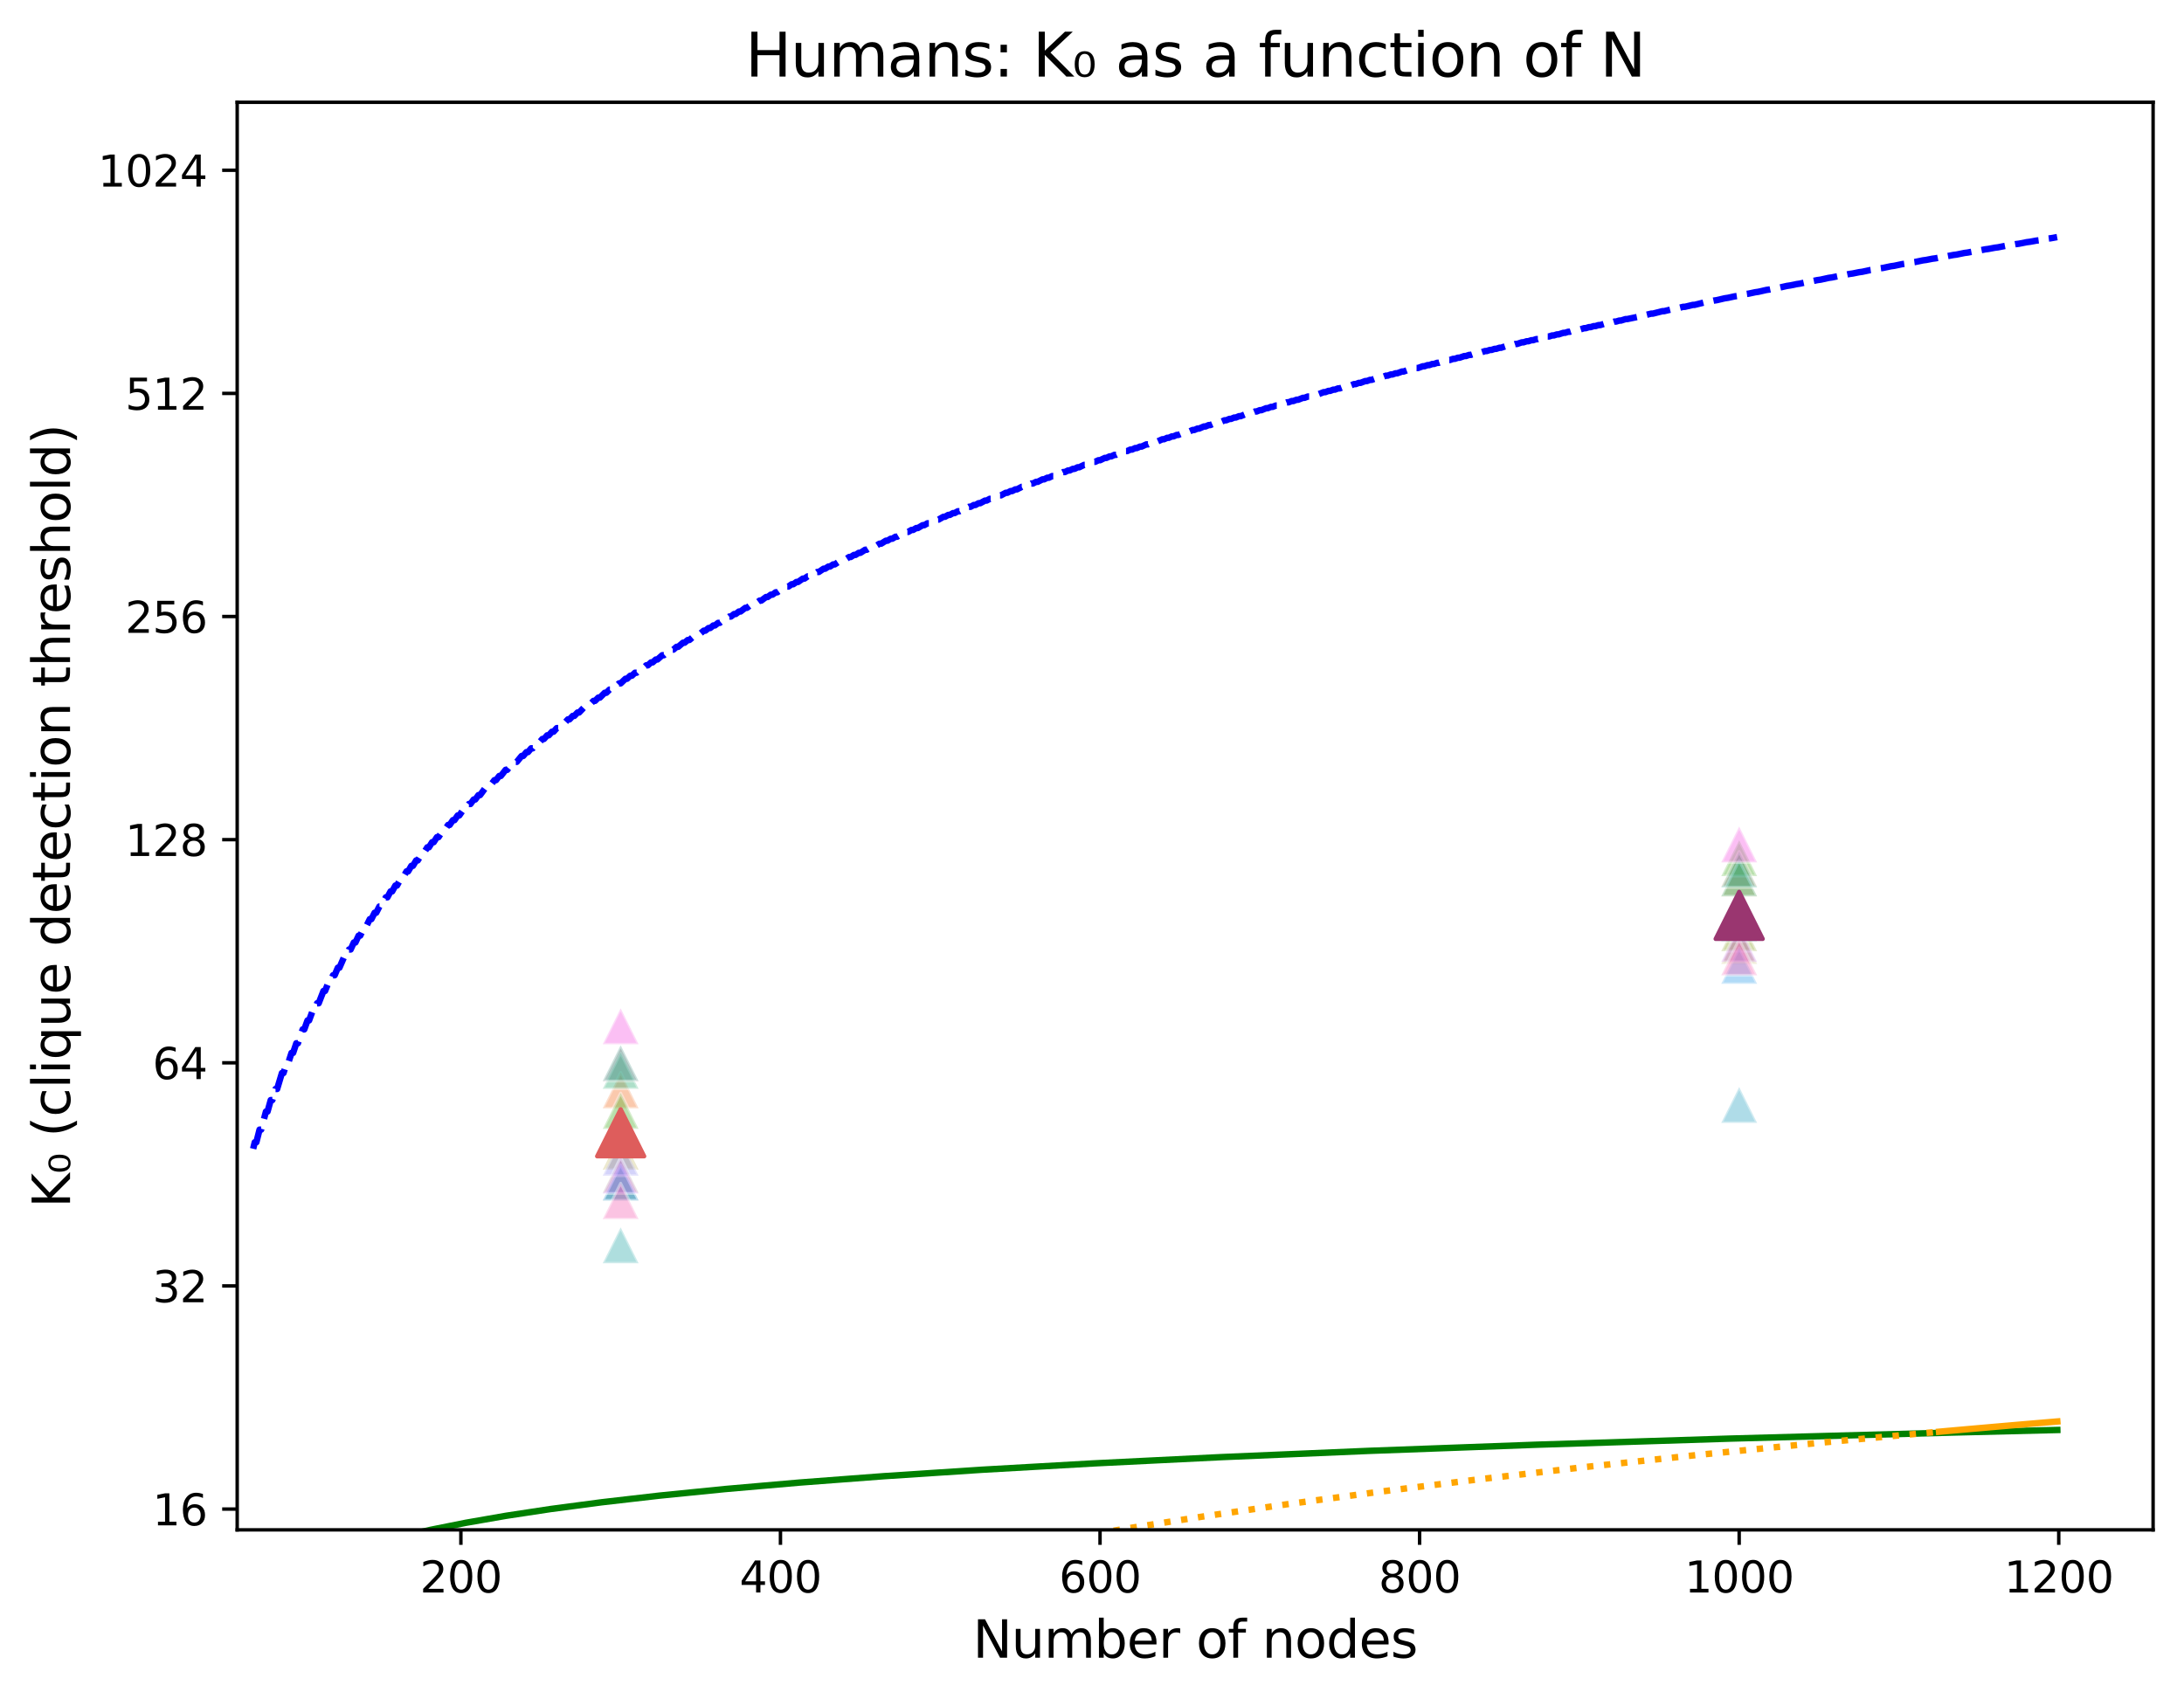 <?xml version="1.0" encoding="utf-8" standalone="no"?>
<!DOCTYPE svg PUBLIC "-//W3C//DTD SVG 1.1//EN"
  "http://www.w3.org/Graphics/SVG/1.1/DTD/svg11.dtd">
<svg xmlns:xlink="http://www.w3.org/1999/xlink" width="508.864pt" height="395.97pt" viewBox="0 0 508.864 395.97" xmlns="http://www.w3.org/2000/svg" version="1.1">
 <defs>
  <style type="text/css">*{stroke-linejoin: round; stroke-linecap: butt}</style>
 </defs>
 <g id="figure_1">
  <g id="patch_1">
   <path d="M 0 395.97 
L 508.864 395.97 
L 508.864 0 
L 0 0 
z
" style="fill: #ffffff"/>
  </g>
  <g id="axes_1">
   <g id="patch_2">
    <path d="M 55.264 356.478 
L 501.664 356.478 
L 501.664 23.838 
L 55.264 23.838 
z
" style="fill: #ffffff"/>
   </g>
   <g id="PathCollection_1">
    <path d="M 144.614 243.678 
L 140.431 252.045 
L 148.798 252.045 
z
" clip-path="url(#p01d1194a33)" style="fill: #f77189; fill-opacity: 0.4; stroke: #ffffff; stroke-opacity: 0.4; stroke-width: 0.669"/>
    <path d="M 144.614 249.892 
L 140.431 258.259 
L 148.798 258.259 
z
" clip-path="url(#p01d1194a33)" style="fill: #f37a32; fill-opacity: 0.4; stroke: #ffffff; stroke-opacity: 0.4; stroke-width: 0.669"/>
    <path d="M 144.614 271.367 
L 140.431 279.733 
L 148.798 279.733 
z
" clip-path="url(#p01d1194a33)" style="fill: #ca9232; fill-opacity: 0.4; stroke: #ffffff; stroke-opacity: 0.4; stroke-width: 0.669"/>
    <path d="M 144.614 264.189 
L 140.431 272.556 
L 148.798 272.556 
z
" clip-path="url(#p01d1194a33)" style="fill: #ae9d31; fill-opacity: 0.4; stroke: #ffffff; stroke-opacity: 0.4; stroke-width: 0.669"/>
    <path d="M 144.614 269.547 
L 140.431 277.913 
L 148.798 277.913 
z
" clip-path="url(#p01d1194a33)" style="fill: #8ea631; fill-opacity: 0.4; stroke: #ffffff; stroke-opacity: 0.4; stroke-width: 0.669"/>
    <path d="M 144.614 254.688 
L 140.431 263.055 
L 148.798 263.055 
z
" clip-path="url(#p01d1194a33)" style="fill: #50b131; fill-opacity: 0.4; stroke: #ffffff; stroke-opacity: 0.4; stroke-width: 0.669"/>
    <path d="M 144.614 245.343 
L 140.431 253.709 
L 148.798 253.709 
z
" clip-path="url(#p01d1194a33)" style="fill: #33b07a; fill-opacity: 0.4; stroke: #ffffff; stroke-opacity: 0.4; stroke-width: 0.669"/>
    <path d="M 144.614 243.53 
L 140.431 251.897 
L 148.798 251.897 
z
" clip-path="url(#p01d1194a33)" style="fill: #35ae99; fill-opacity: 0.4; stroke: #ffffff; stroke-opacity: 0.4; stroke-width: 0.669"/>
    <path d="M 144.614 285.995 
L 140.431 294.362 
L 148.798 294.362 
z
" clip-path="url(#p01d1194a33)" style="fill: #36acae; fill-opacity: 0.4; stroke: #ffffff; stroke-opacity: 0.4; stroke-width: 0.669"/>
    <path d="M 144.614 271.48 
L 140.431 279.847 
L 148.798 279.847 
z
" clip-path="url(#p01d1194a33)" style="fill: #38a9c5; fill-opacity: 0.4; stroke: #ffffff; stroke-opacity: 0.4; stroke-width: 0.669"/>
    <path d="M 144.614 271.323 
L 140.431 279.69 
L 148.798 279.69 
z
" clip-path="url(#p01d1194a33)" style="fill: #3ba3ec; fill-opacity: 0.4; stroke: #ffffff; stroke-opacity: 0.4; stroke-width: 0.669"/>
    <path d="M 144.614 265.591 
L 140.431 273.958 
L 148.798 273.958 
z
" clip-path="url(#p01d1194a33)" style="fill: #9591f4; fill-opacity: 0.4; stroke: #ffffff; stroke-opacity: 0.4; stroke-width: 0.669"/>
    <path d="M 144.614 269.75 
L 140.431 278.117 
L 148.798 278.117 
z
" clip-path="url(#p01d1194a33)" style="fill: #cc7af4; fill-opacity: 0.4; stroke: #ffffff; stroke-opacity: 0.4; stroke-width: 0.669"/>
    <path d="M 144.614 234.967 
L 140.431 243.334 
L 148.798 243.334 
z
" clip-path="url(#p01d1194a33)" style="fill: #f560e4; fill-opacity: 0.4; stroke: #ffffff; stroke-opacity: 0.4; stroke-width: 0.669"/>
    <path d="M 144.614 275.705 
L 140.431 284.071 
L 148.798 284.071 
z
" clip-path="url(#p01d1194a33)" style="fill: #f66ab7; fill-opacity: 0.4; stroke: #ffffff; stroke-opacity: 0.4; stroke-width: 0.669"/>
   </g>
   <g id="PathCollection_2">
    <defs>
     <path id="m838438ab95" d="M 0 -5.477 
L -5.477 5.477 
L 5.477 5.477 
z
" style="stroke: #de5d5c"/>
    </defs>
    <g clip-path="url(#p01d1194a33)">
     <use xlink:href="#m838438ab95" x="144.614" y="263.952" style="fill: #de5d5c; stroke: #de5d5c"/>
    </g>
   </g>
   <g id="PathCollection_3">
    <path d="M 405.221 210.557 
L 401.037 218.924 
L 409.404 218.924 
z
" clip-path="url(#p01d1194a33)" style="fill: #f77189; fill-opacity: 0.4; stroke: #ffffff; stroke-opacity: 0.4; stroke-width: 0.669"/>
    <path d="M 405.221 198.212 
L 401.037 206.579 
L 409.404 206.579 
z
" clip-path="url(#p01d1194a33)" style="fill: #f37a32; fill-opacity: 0.4; stroke: #ffffff; stroke-opacity: 0.4; stroke-width: 0.669"/>
    <path d="M 405.221 200.537 
L 401.037 208.903 
L 409.404 208.903 
z
" clip-path="url(#p01d1194a33)" style="fill: #ca9232; fill-opacity: 0.4; stroke: #ffffff; stroke-opacity: 0.4; stroke-width: 0.669"/>
    <path d="M 405.221 216.226 
L 401.037 224.593 
L 409.404 224.593 
z
" clip-path="url(#p01d1194a33)" style="fill: #ae9d31; fill-opacity: 0.4; stroke: #ffffff; stroke-opacity: 0.4; stroke-width: 0.669"/>
    <path d="M 405.221 213.279 
L 401.037 221.645 
L 409.404 221.645 
z
" clip-path="url(#p01d1194a33)" style="fill: #8ea631; fill-opacity: 0.4; stroke: #ffffff; stroke-opacity: 0.4; stroke-width: 0.669"/>
    <path d="M 405.221 195.786 
L 401.037 204.153 
L 409.404 204.153 
z
" clip-path="url(#p01d1194a33)" style="fill: #50b131; fill-opacity: 0.4; stroke: #ffffff; stroke-opacity: 0.4; stroke-width: 0.669"/>
    <path d="M 405.221 200.496 
L 401.037 208.863 
L 409.404 208.863 
z
" clip-path="url(#p01d1194a33)" style="fill: #33b07a; fill-opacity: 0.4; stroke: #ffffff; stroke-opacity: 0.4; stroke-width: 0.669"/>
    <path d="M 405.221 198.437 
L 401.037 206.804 
L 409.404 206.804 
z
" clip-path="url(#p01d1194a33)" style="fill: #35ae99; fill-opacity: 0.4; stroke: #ffffff; stroke-opacity: 0.4; stroke-width: 0.669"/>
    <path d="M 405.221 211.007 
L 401.037 219.373 
L 409.404 219.373 
z
" clip-path="url(#p01d1194a33)" style="fill: #36acae; fill-opacity: 0.4; stroke: #ffffff; stroke-opacity: 0.4; stroke-width: 0.669"/>
    <path d="M 405.221 253.285 
L 401.037 261.651 
L 409.404 261.651 
z
" clip-path="url(#p01d1194a33)" style="fill: #38a9c5; fill-opacity: 0.4; stroke: #ffffff; stroke-opacity: 0.4; stroke-width: 0.669"/>
    <path d="M 405.221 220.878 
L 401.037 229.245 
L 409.404 229.245 
z
" clip-path="url(#p01d1194a33)" style="fill: #3ba3ec; fill-opacity: 0.4; stroke: #ffffff; stroke-opacity: 0.4; stroke-width: 0.669"/>
    <path d="M 405.221 209.738 
L 401.037 218.104 
L 409.404 218.104 
z
" clip-path="url(#p01d1194a33)" style="fill: #9591f4; fill-opacity: 0.4; stroke: #ffffff; stroke-opacity: 0.4; stroke-width: 0.669"/>
    <path d="M 405.221 215.781 
L 401.037 224.147 
L 409.404 224.147 
z
" clip-path="url(#p01d1194a33)" style="fill: #cc7af4; fill-opacity: 0.4; stroke: #ffffff; stroke-opacity: 0.4; stroke-width: 0.669"/>
    <path d="M 405.221 192.587 
L 401.037 200.954 
L 409.404 200.954 
z
" clip-path="url(#p01d1194a33)" style="fill: #f560e4; fill-opacity: 0.4; stroke: #ffffff; stroke-opacity: 0.4; stroke-width: 0.669"/>
    <path d="M 405.221 218.895 
L 401.037 227.262 
L 409.404 227.262 
z
" clip-path="url(#p01d1194a33)" style="fill: #f66ab7; fill-opacity: 0.4; stroke: #ffffff; stroke-opacity: 0.4; stroke-width: 0.669"/>
   </g>
   <g id="PathCollection_4">
    <defs>
     <path id="m76608053d3" d="M 0 -5.477 
L -5.477 5.477 
L 5.477 5.477 
z
" style="stroke: #9a3670"/>
    </defs>
    <g clip-path="url(#p01d1194a33)">
     <use xlink:href="#m76608053d3" x="405.221" y="213.302" style="fill: #9a3670; stroke: #9a3670"/>
    </g>
   </g>
   <g id="matplotlib.axis_1">
    <g id="xtick_1">
     <g id="line2d_1">
      <defs>
       <path id="m89f5fb0a3f" d="M 0 0 
L 0 3.5 
" style="stroke: #000000; stroke-width: 0.8"/>
      </defs>
      <g>
       <use xlink:href="#m89f5fb0a3f" x="107.385" y="356.478" style="stroke: #000000; stroke-width: 0.8"/>
      </g>
     </g>
     <g id="text_1">
      <!-- 200 -->
      <g transform="translate(97.841 371.076) scale(0.1 -0.1)">
       <defs>
        <path id="DejaVuSans-32" d="M 1228 531 
L 3431 531 
L 3431 0 
L 469 0 
L 469 531 
Q 828 903 1448 1529 
Q 2069 2156 2228 2338 
Q 2531 2678 2651 2914 
Q 2772 3150 2772 3378 
Q 2772 3750 2511 3984 
Q 2250 4219 1831 4219 
Q 1534 4219 1204 4116 
Q 875 4013 500 3803 
L 500 4441 
Q 881 4594 1212 4672 
Q 1544 4750 1819 4750 
Q 2544 4750 2975 4387 
Q 3406 4025 3406 3419 
Q 3406 3131 3298 2873 
Q 3191 2616 2906 2266 
Q 2828 2175 2409 1742 
Q 1991 1309 1228 531 
z
" transform="scale(0.016)"/>
        <path id="DejaVuSans-30" d="M 2034 4250 
Q 1547 4250 1301 3770 
Q 1056 3291 1056 2328 
Q 1056 1369 1301 889 
Q 1547 409 2034 409 
Q 2525 409 2770 889 
Q 3016 1369 3016 2328 
Q 3016 3291 2770 3770 
Q 2525 4250 2034 4250 
z
M 2034 4750 
Q 2819 4750 3233 4129 
Q 3647 3509 3647 2328 
Q 3647 1150 3233 529 
Q 2819 -91 2034 -91 
Q 1250 -91 836 529 
Q 422 1150 422 2328 
Q 422 3509 836 4129 
Q 1250 4750 2034 4750 
z
" transform="scale(0.016)"/>
       </defs>
       <use xlink:href="#DejaVuSans-32"/>
       <use xlink:href="#DejaVuSans-30" transform="translate(63.623 0)"/>
       <use xlink:href="#DejaVuSans-30" transform="translate(127.246 0)"/>
      </g>
     </g>
    </g>
    <g id="xtick_2">
     <g id="line2d_2">
      <g>
       <use xlink:href="#m89f5fb0a3f" x="181.844" y="356.478" style="stroke: #000000; stroke-width: 0.8"/>
      </g>
     </g>
     <g id="text_2">
      <!-- 400 -->
      <g transform="translate(172.3 371.076) scale(0.1 -0.1)">
       <defs>
        <path id="DejaVuSans-34" d="M 2419 4116 
L 825 1625 
L 2419 1625 
L 2419 4116 
z
M 2253 4666 
L 3047 4666 
L 3047 1625 
L 3713 1625 
L 3713 1100 
L 3047 1100 
L 3047 0 
L 2419 0 
L 2419 1100 
L 313 1100 
L 313 1709 
L 2253 4666 
z
" transform="scale(0.016)"/>
       </defs>
       <use xlink:href="#DejaVuSans-34"/>
       <use xlink:href="#DejaVuSans-30" transform="translate(63.623 0)"/>
       <use xlink:href="#DejaVuSans-30" transform="translate(127.246 0)"/>
      </g>
     </g>
    </g>
    <g id="xtick_3">
     <g id="line2d_3">
      <g>
       <use xlink:href="#m89f5fb0a3f" x="256.303" y="356.478" style="stroke: #000000; stroke-width: 0.8"/>
      </g>
     </g>
     <g id="text_3">
      <!-- 600 -->
      <g transform="translate(246.759 371.076) scale(0.1 -0.1)">
       <defs>
        <path id="DejaVuSans-36" d="M 2113 2584 
Q 1688 2584 1439 2293 
Q 1191 2003 1191 1497 
Q 1191 994 1439 701 
Q 1688 409 2113 409 
Q 2538 409 2786 701 
Q 3034 994 3034 1497 
Q 3034 2003 2786 2293 
Q 2538 2584 2113 2584 
z
M 3366 4563 
L 3366 3988 
Q 3128 4100 2886 4159 
Q 2644 4219 2406 4219 
Q 1781 4219 1451 3797 
Q 1122 3375 1075 2522 
Q 1259 2794 1537 2939 
Q 1816 3084 2150 3084 
Q 2853 3084 3261 2657 
Q 3669 2231 3669 1497 
Q 3669 778 3244 343 
Q 2819 -91 2113 -91 
Q 1303 -91 875 529 
Q 447 1150 447 2328 
Q 447 3434 972 4092 
Q 1497 4750 2381 4750 
Q 2619 4750 2861 4703 
Q 3103 4656 3366 4563 
z
" transform="scale(0.016)"/>
       </defs>
       <use xlink:href="#DejaVuSans-36"/>
       <use xlink:href="#DejaVuSans-30" transform="translate(63.623 0)"/>
       <use xlink:href="#DejaVuSans-30" transform="translate(127.246 0)"/>
      </g>
     </g>
    </g>
    <g id="xtick_4">
     <g id="line2d_4">
      <g>
       <use xlink:href="#m89f5fb0a3f" x="330.762" y="356.478" style="stroke: #000000; stroke-width: 0.8"/>
      </g>
     </g>
     <g id="text_4">
      <!-- 800 -->
      <g transform="translate(321.218 371.076) scale(0.1 -0.1)">
       <defs>
        <path id="DejaVuSans-38" d="M 2034 2216 
Q 1584 2216 1326 1975 
Q 1069 1734 1069 1313 
Q 1069 891 1326 650 
Q 1584 409 2034 409 
Q 2484 409 2743 651 
Q 3003 894 3003 1313 
Q 3003 1734 2745 1975 
Q 2488 2216 2034 2216 
z
M 1403 2484 
Q 997 2584 770 2862 
Q 544 3141 544 3541 
Q 544 4100 942 4425 
Q 1341 4750 2034 4750 
Q 2731 4750 3128 4425 
Q 3525 4100 3525 3541 
Q 3525 3141 3298 2862 
Q 3072 2584 2669 2484 
Q 3125 2378 3379 2068 
Q 3634 1759 3634 1313 
Q 3634 634 3220 271 
Q 2806 -91 2034 -91 
Q 1263 -91 848 271 
Q 434 634 434 1313 
Q 434 1759 690 2068 
Q 947 2378 1403 2484 
z
M 1172 3481 
Q 1172 3119 1398 2916 
Q 1625 2713 2034 2713 
Q 2441 2713 2670 2916 
Q 2900 3119 2900 3481 
Q 2900 3844 2670 4047 
Q 2441 4250 2034 4250 
Q 1625 4250 1398 4047 
Q 1172 3844 1172 3481 
z
" transform="scale(0.016)"/>
       </defs>
       <use xlink:href="#DejaVuSans-38"/>
       <use xlink:href="#DejaVuSans-30" transform="translate(63.623 0)"/>
       <use xlink:href="#DejaVuSans-30" transform="translate(127.246 0)"/>
      </g>
     </g>
    </g>
    <g id="xtick_5">
     <g id="line2d_5">
      <g>
       <use xlink:href="#m89f5fb0a3f" x="405.221" y="356.478" style="stroke: #000000; stroke-width: 0.8"/>
      </g>
     </g>
     <g id="text_5">
      <!-- 1000 -->
      <g transform="translate(392.496 371.076) scale(0.1 -0.1)">
       <defs>
        <path id="DejaVuSans-31" d="M 794 531 
L 1825 531 
L 1825 4091 
L 703 3866 
L 703 4441 
L 1819 4666 
L 2450 4666 
L 2450 531 
L 3481 531 
L 3481 0 
L 794 0 
L 794 531 
z
" transform="scale(0.016)"/>
       </defs>
       <use xlink:href="#DejaVuSans-31"/>
       <use xlink:href="#DejaVuSans-30" transform="translate(63.623 0)"/>
       <use xlink:href="#DejaVuSans-30" transform="translate(127.246 0)"/>
       <use xlink:href="#DejaVuSans-30" transform="translate(190.869 0)"/>
      </g>
     </g>
    </g>
    <g id="xtick_6">
     <g id="line2d_6">
      <g>
       <use xlink:href="#m89f5fb0a3f" x="479.68" y="356.478" style="stroke: #000000; stroke-width: 0.8"/>
      </g>
     </g>
     <g id="text_6">
      <!-- 1200 -->
      <g transform="translate(466.955 371.076) scale(0.1 -0.1)">
       <use xlink:href="#DejaVuSans-31"/>
       <use xlink:href="#DejaVuSans-32" transform="translate(63.623 0)"/>
       <use xlink:href="#DejaVuSans-30" transform="translate(127.246 0)"/>
       <use xlink:href="#DejaVuSans-30" transform="translate(190.869 0)"/>
      </g>
     </g>
    </g>
    <g id="text_7">
     <!-- Number of nodes -->
     <g transform="translate(226.663 386.274) scale(0.12 -0.12)">
      <defs>
       <path id="DejaVuSans-4e" d="M 628 4666 
L 1478 4666 
L 3547 763 
L 3547 4666 
L 4159 4666 
L 4159 0 
L 3309 0 
L 1241 3903 
L 1241 0 
L 628 0 
L 628 4666 
z
" transform="scale(0.016)"/>
       <path id="DejaVuSans-75" d="M 544 1381 
L 544 3500 
L 1119 3500 
L 1119 1403 
Q 1119 906 1312 657 
Q 1506 409 1894 409 
Q 2359 409 2629 706 
Q 2900 1003 2900 1516 
L 2900 3500 
L 3475 3500 
L 3475 0 
L 2900 0 
L 2900 538 
Q 2691 219 2414 64 
Q 2138 -91 1772 -91 
Q 1169 -91 856 284 
Q 544 659 544 1381 
z
M 1991 3584 
L 1991 3584 
z
" transform="scale(0.016)"/>
       <path id="DejaVuSans-6d" d="M 3328 2828 
Q 3544 3216 3844 3400 
Q 4144 3584 4550 3584 
Q 5097 3584 5394 3201 
Q 5691 2819 5691 2113 
L 5691 0 
L 5113 0 
L 5113 2094 
Q 5113 2597 4934 2840 
Q 4756 3084 4391 3084 
Q 3944 3084 3684 2787 
Q 3425 2491 3425 1978 
L 3425 0 
L 2847 0 
L 2847 2094 
Q 2847 2600 2669 2842 
Q 2491 3084 2119 3084 
Q 1678 3084 1418 2786 
Q 1159 2488 1159 1978 
L 1159 0 
L 581 0 
L 581 3500 
L 1159 3500 
L 1159 2956 
Q 1356 3278 1631 3431 
Q 1906 3584 2284 3584 
Q 2666 3584 2933 3390 
Q 3200 3197 3328 2828 
z
" transform="scale(0.016)"/>
       <path id="DejaVuSans-62" d="M 3116 1747 
Q 3116 2381 2855 2742 
Q 2594 3103 2138 3103 
Q 1681 3103 1420 2742 
Q 1159 2381 1159 1747 
Q 1159 1113 1420 752 
Q 1681 391 2138 391 
Q 2594 391 2855 752 
Q 3116 1113 3116 1747 
z
M 1159 2969 
Q 1341 3281 1617 3432 
Q 1894 3584 2278 3584 
Q 2916 3584 3314 3078 
Q 3713 2572 3713 1747 
Q 3713 922 3314 415 
Q 2916 -91 2278 -91 
Q 1894 -91 1617 61 
Q 1341 213 1159 525 
L 1159 0 
L 581 0 
L 581 4863 
L 1159 4863 
L 1159 2969 
z
" transform="scale(0.016)"/>
       <path id="DejaVuSans-65" d="M 3597 1894 
L 3597 1613 
L 953 1613 
Q 991 1019 1311 708 
Q 1631 397 2203 397 
Q 2534 397 2845 478 
Q 3156 559 3463 722 
L 3463 178 
Q 3153 47 2828 -22 
Q 2503 -91 2169 -91 
Q 1331 -91 842 396 
Q 353 884 353 1716 
Q 353 2575 817 3079 
Q 1281 3584 2069 3584 
Q 2775 3584 3186 3129 
Q 3597 2675 3597 1894 
z
M 3022 2063 
Q 3016 2534 2758 2815 
Q 2500 3097 2075 3097 
Q 1594 3097 1305 2825 
Q 1016 2553 972 2059 
L 3022 2063 
z
" transform="scale(0.016)"/>
       <path id="DejaVuSans-72" d="M 2631 2963 
Q 2534 3019 2420 3045 
Q 2306 3072 2169 3072 
Q 1681 3072 1420 2755 
Q 1159 2438 1159 1844 
L 1159 0 
L 581 0 
L 581 3500 
L 1159 3500 
L 1159 2956 
Q 1341 3275 1631 3429 
Q 1922 3584 2338 3584 
Q 2397 3584 2469 3576 
Q 2541 3569 2628 3553 
L 2631 2963 
z
" transform="scale(0.016)"/>
       <path id="DejaVuSans-20" transform="scale(0.016)"/>
       <path id="DejaVuSans-6f" d="M 1959 3097 
Q 1497 3097 1228 2736 
Q 959 2375 959 1747 
Q 959 1119 1226 758 
Q 1494 397 1959 397 
Q 2419 397 2687 759 
Q 2956 1122 2956 1747 
Q 2956 2369 2687 2733 
Q 2419 3097 1959 3097 
z
M 1959 3584 
Q 2709 3584 3137 3096 
Q 3566 2609 3566 1747 
Q 3566 888 3137 398 
Q 2709 -91 1959 -91 
Q 1206 -91 779 398 
Q 353 888 353 1747 
Q 353 2609 779 3096 
Q 1206 3584 1959 3584 
z
" transform="scale(0.016)"/>
       <path id="DejaVuSans-66" d="M 2375 4863 
L 2375 4384 
L 1825 4384 
Q 1516 4384 1395 4259 
Q 1275 4134 1275 3809 
L 1275 3500 
L 2222 3500 
L 2222 3053 
L 1275 3053 
L 1275 0 
L 697 0 
L 697 3053 
L 147 3053 
L 147 3500 
L 697 3500 
L 697 3744 
Q 697 4328 969 4595 
Q 1241 4863 1831 4863 
L 2375 4863 
z
" transform="scale(0.016)"/>
       <path id="DejaVuSans-6e" d="M 3513 2113 
L 3513 0 
L 2938 0 
L 2938 2094 
Q 2938 2591 2744 2837 
Q 2550 3084 2163 3084 
Q 1697 3084 1428 2787 
Q 1159 2491 1159 1978 
L 1159 0 
L 581 0 
L 581 3500 
L 1159 3500 
L 1159 2956 
Q 1366 3272 1645 3428 
Q 1925 3584 2291 3584 
Q 2894 3584 3203 3211 
Q 3513 2838 3513 2113 
z
" transform="scale(0.016)"/>
       <path id="DejaVuSans-64" d="M 2906 2969 
L 2906 4863 
L 3481 4863 
L 3481 0 
L 2906 0 
L 2906 525 
Q 2725 213 2448 61 
Q 2172 -91 1784 -91 
Q 1150 -91 751 415 
Q 353 922 353 1747 
Q 353 2572 751 3078 
Q 1150 3584 1784 3584 
Q 2172 3584 2448 3432 
Q 2725 3281 2906 2969 
z
M 947 1747 
Q 947 1113 1208 752 
Q 1469 391 1925 391 
Q 2381 391 2643 752 
Q 2906 1113 2906 1747 
Q 2906 2381 2643 2742 
Q 2381 3103 1925 3103 
Q 1469 3103 1208 2742 
Q 947 2381 947 1747 
z
" transform="scale(0.016)"/>
       <path id="DejaVuSans-73" d="M 2834 3397 
L 2834 2853 
Q 2591 2978 2328 3040 
Q 2066 3103 1784 3103 
Q 1356 3103 1142 2972 
Q 928 2841 928 2578 
Q 928 2378 1081 2264 
Q 1234 2150 1697 2047 
L 1894 2003 
Q 2506 1872 2764 1633 
Q 3022 1394 3022 966 
Q 3022 478 2636 193 
Q 2250 -91 1575 -91 
Q 1294 -91 989 -36 
Q 684 19 347 128 
L 347 722 
Q 666 556 975 473 
Q 1284 391 1588 391 
Q 1994 391 2212 530 
Q 2431 669 2431 922 
Q 2431 1156 2273 1281 
Q 2116 1406 1581 1522 
L 1381 1569 
Q 847 1681 609 1914 
Q 372 2147 372 2553 
Q 372 3047 722 3315 
Q 1072 3584 1716 3584 
Q 2034 3584 2315 3537 
Q 2597 3491 2834 3397 
z
" transform="scale(0.016)"/>
      </defs>
      <use xlink:href="#DejaVuSans-4e"/>
      <use xlink:href="#DejaVuSans-75" transform="translate(74.805 0)"/>
      <use xlink:href="#DejaVuSans-6d" transform="translate(138.184 0)"/>
      <use xlink:href="#DejaVuSans-62" transform="translate(235.596 0)"/>
      <use xlink:href="#DejaVuSans-65" transform="translate(299.072 0)"/>
      <use xlink:href="#DejaVuSans-72" transform="translate(360.596 0)"/>
      <use xlink:href="#DejaVuSans-20" transform="translate(401.709 0)"/>
      <use xlink:href="#DejaVuSans-6f" transform="translate(433.496 0)"/>
      <use xlink:href="#DejaVuSans-66" transform="translate(494.678 0)"/>
      <use xlink:href="#DejaVuSans-20" transform="translate(529.883 0)"/>
      <use xlink:href="#DejaVuSans-6e" transform="translate(561.67 0)"/>
      <use xlink:href="#DejaVuSans-6f" transform="translate(625.049 0)"/>
      <use xlink:href="#DejaVuSans-64" transform="translate(686.23 0)"/>
      <use xlink:href="#DejaVuSans-65" transform="translate(749.707 0)"/>
      <use xlink:href="#DejaVuSans-73" transform="translate(811.23 0)"/>
     </g>
    </g>
   </g>
   <g id="matplotlib.axis_2">
    <g id="ytick_1">
     <g id="line2d_7">
      <defs>
       <path id="m890333a966" d="M 0 0 
L -3.5 0 
" style="stroke: #000000; stroke-width: 0.8"/>
      </defs>
      <g>
       <use xlink:href="#m890333a966" x="55.264" y="351.637" style="stroke: #000000; stroke-width: 0.8"/>
      </g>
     </g>
     <g id="text_8">
      <!-- 16 -->
      <g transform="translate(35.539 355.436) scale(0.1 -0.1)">
       <use xlink:href="#DejaVuSans-31"/>
       <use xlink:href="#DejaVuSans-36" transform="translate(63.623 0)"/>
      </g>
     </g>
    </g>
    <g id="ytick_2">
     <g id="line2d_8">
      <g>
       <use xlink:href="#m890333a966" x="55.264" y="299.643" style="stroke: #000000; stroke-width: 0.8"/>
      </g>
     </g>
     <g id="text_9">
      <!-- 32 -->
      <g transform="translate(35.539 303.442) scale(0.1 -0.1)">
       <defs>
        <path id="DejaVuSans-33" d="M 2597 2516 
Q 3050 2419 3304 2112 
Q 3559 1806 3559 1356 
Q 3559 666 3084 287 
Q 2609 -91 1734 -91 
Q 1441 -91 1130 -33 
Q 819 25 488 141 
L 488 750 
Q 750 597 1062 519 
Q 1375 441 1716 441 
Q 2309 441 2620 675 
Q 2931 909 2931 1356 
Q 2931 1769 2642 2001 
Q 2353 2234 1838 2234 
L 1294 2234 
L 1294 2753 
L 1863 2753 
Q 2328 2753 2575 2939 
Q 2822 3125 2822 3475 
Q 2822 3834 2567 4026 
Q 2313 4219 1838 4219 
Q 1578 4219 1281 4162 
Q 984 4106 628 3988 
L 628 4550 
Q 988 4650 1302 4700 
Q 1616 4750 1894 4750 
Q 2613 4750 3031 4423 
Q 3450 4097 3450 3541 
Q 3450 3153 3228 2886 
Q 3006 2619 2597 2516 
z
" transform="scale(0.016)"/>
       </defs>
       <use xlink:href="#DejaVuSans-33"/>
       <use xlink:href="#DejaVuSans-32" transform="translate(63.623 0)"/>
      </g>
     </g>
    </g>
    <g id="ytick_3">
     <g id="line2d_9">
      <g>
       <use xlink:href="#m890333a966" x="55.264" y="247.649" style="stroke: #000000; stroke-width: 0.8"/>
      </g>
     </g>
     <g id="text_10">
      <!-- 64 -->
      <g transform="translate(35.539 251.448) scale(0.1 -0.1)">
       <use xlink:href="#DejaVuSans-36"/>
       <use xlink:href="#DejaVuSans-34" transform="translate(63.623 0)"/>
      </g>
     </g>
    </g>
    <g id="ytick_4">
     <g id="line2d_10">
      <g>
       <use xlink:href="#m890333a966" x="55.264" y="195.655" style="stroke: #000000; stroke-width: 0.8"/>
      </g>
     </g>
     <g id="text_11">
      <!-- 128 -->
      <g transform="translate(29.176 199.455) scale(0.1 -0.1)">
       <use xlink:href="#DejaVuSans-31"/>
       <use xlink:href="#DejaVuSans-32" transform="translate(63.623 0)"/>
       <use xlink:href="#DejaVuSans-38" transform="translate(127.246 0)"/>
      </g>
     </g>
    </g>
    <g id="ytick_5">
     <g id="line2d_11">
      <g>
       <use xlink:href="#m890333a966" x="55.264" y="143.662" style="stroke: #000000; stroke-width: 0.8"/>
      </g>
     </g>
     <g id="text_12">
      <!-- 256 -->
      <g transform="translate(29.176 147.461) scale(0.1 -0.1)">
       <defs>
        <path id="DejaVuSans-35" d="M 691 4666 
L 3169 4666 
L 3169 4134 
L 1269 4134 
L 1269 2991 
Q 1406 3038 1543 3061 
Q 1681 3084 1819 3084 
Q 2600 3084 3056 2656 
Q 3513 2228 3513 1497 
Q 3513 744 3044 326 
Q 2575 -91 1722 -91 
Q 1428 -91 1123 -41 
Q 819 9 494 109 
L 494 744 
Q 775 591 1075 516 
Q 1375 441 1709 441 
Q 2250 441 2565 725 
Q 2881 1009 2881 1497 
Q 2881 1984 2565 2268 
Q 2250 2553 1709 2553 
Q 1456 2553 1204 2497 
Q 953 2441 691 2322 
L 691 4666 
z
" transform="scale(0.016)"/>
       </defs>
       <use xlink:href="#DejaVuSans-32"/>
       <use xlink:href="#DejaVuSans-35" transform="translate(63.623 0)"/>
       <use xlink:href="#DejaVuSans-36" transform="translate(127.246 0)"/>
      </g>
     </g>
    </g>
    <g id="ytick_6">
     <g id="line2d_12">
      <g>
       <use xlink:href="#m890333a966" x="55.264" y="91.668" style="stroke: #000000; stroke-width: 0.8"/>
      </g>
     </g>
     <g id="text_13">
      <!-- 512 -->
      <g transform="translate(29.176 95.467) scale(0.1 -0.1)">
       <use xlink:href="#DejaVuSans-35"/>
       <use xlink:href="#DejaVuSans-31" transform="translate(63.623 0)"/>
       <use xlink:href="#DejaVuSans-32" transform="translate(127.246 0)"/>
      </g>
     </g>
    </g>
    <g id="ytick_7">
     <g id="line2d_13">
      <g>
       <use xlink:href="#m890333a966" x="55.264" y="39.674" style="stroke: #000000; stroke-width: 0.8"/>
      </g>
     </g>
     <g id="text_14">
      <!-- 1024 -->
      <g transform="translate(22.814 43.473) scale(0.1 -0.1)">
       <use xlink:href="#DejaVuSans-31"/>
       <use xlink:href="#DejaVuSans-30" transform="translate(63.623 0)"/>
       <use xlink:href="#DejaVuSans-32" transform="translate(127.246 0)"/>
       <use xlink:href="#DejaVuSans-34" transform="translate(190.869 0)"/>
      </g>
     </g>
    </g>
    <g id="text_15">
     <!-- K₀ (clique detection threshold) -->
     <g transform="translate(16.318 281.427) rotate(-90) scale(0.12 -0.12)">
      <defs>
       <path id="DejaVuSans-4b" d="M 628 4666 
L 1259 4666 
L 1259 2694 
L 3353 4666 
L 4166 4666 
L 1850 2491 
L 4331 0 
L 3500 0 
L 1259 2247 
L 1259 0 
L 628 0 
L 628 4666 
z
" transform="scale(0.016)"/>
       <path id="DejaVuSans-2080" d="M 1781 2091 
Q 1625 2360 1309 2360 
Q 994 2360 838 2091 
Q 678 1822 678 1285 
Q 678 744 838 476 
Q 994 207 1309 207 
Q 1625 207 1781 476 
Q 1941 744 1941 1285 
Q 1941 1822 1781 2091 
z
M 1309 2638 
Q 1813 2638 2078 2291 
Q 2344 1944 2344 1285 
Q 2344 622 2078 275 
Q 1813 -71 1309 -71 
Q 803 -71 537 275 
Q 272 622 272 1285 
Q 272 1944 537 2291 
Q 803 2638 1309 2638 
z
" transform="scale(0.016)"/>
       <path id="DejaVuSans-28" d="M 1984 4856 
Q 1566 4138 1362 3434 
Q 1159 2731 1159 2009 
Q 1159 1288 1364 580 
Q 1569 -128 1984 -844 
L 1484 -844 
Q 1016 -109 783 600 
Q 550 1309 550 2009 
Q 550 2706 781 3412 
Q 1013 4119 1484 4856 
L 1984 4856 
z
" transform="scale(0.016)"/>
       <path id="DejaVuSans-63" d="M 3122 3366 
L 3122 2828 
Q 2878 2963 2633 3030 
Q 2388 3097 2138 3097 
Q 1578 3097 1268 2742 
Q 959 2388 959 1747 
Q 959 1106 1268 751 
Q 1578 397 2138 397 
Q 2388 397 2633 464 
Q 2878 531 3122 666 
L 3122 134 
Q 2881 22 2623 -34 
Q 2366 -91 2075 -91 
Q 1284 -91 818 406 
Q 353 903 353 1747 
Q 353 2603 823 3093 
Q 1294 3584 2113 3584 
Q 2378 3584 2631 3529 
Q 2884 3475 3122 3366 
z
" transform="scale(0.016)"/>
       <path id="DejaVuSans-6c" d="M 603 4863 
L 1178 4863 
L 1178 0 
L 603 0 
L 603 4863 
z
" transform="scale(0.016)"/>
       <path id="DejaVuSans-69" d="M 603 3500 
L 1178 3500 
L 1178 0 
L 603 0 
L 603 3500 
z
M 603 4863 
L 1178 4863 
L 1178 4134 
L 603 4134 
L 603 4863 
z
" transform="scale(0.016)"/>
       <path id="DejaVuSans-71" d="M 947 1747 
Q 947 1113 1208 752 
Q 1469 391 1925 391 
Q 2381 391 2643 752 
Q 2906 1113 2906 1747 
Q 2906 2381 2643 2742 
Q 2381 3103 1925 3103 
Q 1469 3103 1208 2742 
Q 947 2381 947 1747 
z
M 2906 525 
Q 2725 213 2448 61 
Q 2172 -91 1784 -91 
Q 1150 -91 751 415 
Q 353 922 353 1747 
Q 353 2572 751 3078 
Q 1150 3584 1784 3584 
Q 2172 3584 2448 3432 
Q 2725 3281 2906 2969 
L 2906 3500 
L 3481 3500 
L 3481 -1331 
L 2906 -1331 
L 2906 525 
z
" transform="scale(0.016)"/>
       <path id="DejaVuSans-74" d="M 1172 4494 
L 1172 3500 
L 2356 3500 
L 2356 3053 
L 1172 3053 
L 1172 1153 
Q 1172 725 1289 603 
Q 1406 481 1766 481 
L 2356 481 
L 2356 0 
L 1766 0 
Q 1100 0 847 248 
Q 594 497 594 1153 
L 594 3053 
L 172 3053 
L 172 3500 
L 594 3500 
L 594 4494 
L 1172 4494 
z
" transform="scale(0.016)"/>
       <path id="DejaVuSans-68" d="M 3513 2113 
L 3513 0 
L 2938 0 
L 2938 2094 
Q 2938 2591 2744 2837 
Q 2550 3084 2163 3084 
Q 1697 3084 1428 2787 
Q 1159 2491 1159 1978 
L 1159 0 
L 581 0 
L 581 4863 
L 1159 4863 
L 1159 2956 
Q 1366 3272 1645 3428 
Q 1925 3584 2291 3584 
Q 2894 3584 3203 3211 
Q 3513 2838 3513 2113 
z
" transform="scale(0.016)"/>
       <path id="DejaVuSans-29" d="M 513 4856 
L 1013 4856 
Q 1481 4119 1714 3412 
Q 1947 2706 1947 2009 
Q 1947 1309 1714 600 
Q 1481 -109 1013 -844 
L 513 -844 
Q 928 -128 1133 580 
Q 1338 1288 1338 2009 
Q 1338 2731 1133 3434 
Q 928 4138 513 4856 
z
" transform="scale(0.016)"/>
      </defs>
      <use xlink:href="#DejaVuSans-4b"/>
      <use xlink:href="#DejaVuSans-2080" transform="translate(65.576 0)"/>
      <use xlink:href="#DejaVuSans-20" transform="translate(105.664 0)"/>
      <use xlink:href="#DejaVuSans-28" transform="translate(137.451 0)"/>
      <use xlink:href="#DejaVuSans-63" transform="translate(176.465 0)"/>
      <use xlink:href="#DejaVuSans-6c" transform="translate(231.445 0)"/>
      <use xlink:href="#DejaVuSans-69" transform="translate(259.229 0)"/>
      <use xlink:href="#DejaVuSans-71" transform="translate(287.012 0)"/>
      <use xlink:href="#DejaVuSans-75" transform="translate(350.488 0)"/>
      <use xlink:href="#DejaVuSans-65" transform="translate(413.867 0)"/>
      <use xlink:href="#DejaVuSans-20" transform="translate(475.391 0)"/>
      <use xlink:href="#DejaVuSans-64" transform="translate(507.178 0)"/>
      <use xlink:href="#DejaVuSans-65" transform="translate(570.654 0)"/>
      <use xlink:href="#DejaVuSans-74" transform="translate(632.178 0)"/>
      <use xlink:href="#DejaVuSans-65" transform="translate(671.387 0)"/>
      <use xlink:href="#DejaVuSans-63" transform="translate(732.91 0)"/>
      <use xlink:href="#DejaVuSans-74" transform="translate(787.891 0)"/>
      <use xlink:href="#DejaVuSans-69" transform="translate(827.1 0)"/>
      <use xlink:href="#DejaVuSans-6f" transform="translate(854.883 0)"/>
      <use xlink:href="#DejaVuSans-6e" transform="translate(916.064 0)"/>
      <use xlink:href="#DejaVuSans-20" transform="translate(979.443 0)"/>
      <use xlink:href="#DejaVuSans-74" transform="translate(1011.23 0)"/>
      <use xlink:href="#DejaVuSans-68" transform="translate(1050.439 0)"/>
      <use xlink:href="#DejaVuSans-72" transform="translate(1113.818 0)"/>
      <use xlink:href="#DejaVuSans-65" transform="translate(1152.682 0)"/>
      <use xlink:href="#DejaVuSans-73" transform="translate(1214.205 0)"/>
      <use xlink:href="#DejaVuSans-68" transform="translate(1266.305 0)"/>
      <use xlink:href="#DejaVuSans-6f" transform="translate(1329.684 0)"/>
      <use xlink:href="#DejaVuSans-6c" transform="translate(1390.865 0)"/>
      <use xlink:href="#DejaVuSans-64" transform="translate(1418.648 0)"/>
      <use xlink:href="#DejaVuSans-29" transform="translate(1482.125 0)"/>
     </g>
    </g>
   </g>
   <g id="line2d_14">
    <path d="M 54.929 374.667 
L 57.535 372.636 
L 60.513 370.619 
L 63.864 368.648 
L 67.587 366.744 
L 71.682 364.918 
L 76.149 363.177 
L 81.362 361.402 
L 86.946 359.739 
L 93.275 358.088 
L 100.349 356.471 
L 108.539 354.835 
L 117.846 353.214 
L 128.271 351.631 
L 140.184 350.056 
L 153.587 348.512 
L 168.851 346.982 
L 186.349 345.458 
L 206.08 343.966 
L 228.79 342.476 
L 254.851 340.995 
L 284.635 339.531 
L 318.886 338.077 
L 357.977 336.644 
L 403.024 335.22 
L 454.773 333.811 
L 479.345 333.209 
L 479.345 333.209 
" clip-path="url(#p01d1194a33)" style="fill: none; stroke: #008000; stroke-width: 1.5; stroke-linecap: square"/>
   </g>
   <g id="line2d_15">
    <path d="M 110.282 396.97 
L 116.357 394.134 
L 123.431 391.082 
L 130.877 388.116 
L 139.067 385.104 
L 147.63 382.194 
L 156.937 379.268 
L 166.989 376.345 
L 177.786 373.44 
L 189.327 370.565 
L 201.985 367.646 
L 215.388 364.785 
L 229.907 361.913 
L 245.544 359.048 
L 262.297 356.204 
L 280.539 353.333 
L 300.271 350.458 
L 321.492 347.593 
L 344.574 344.707 
L 369.145 341.861 
L 395.951 338.984 
L 424.617 336.133 
L 451.423 333.65 
L 451.423 333.65 
" clip-path="url(#p01d1194a33)" style="fill: none; stroke-dasharray: 1.5,2.475; stroke-dashoffset: 0; stroke: #ffa500; stroke-width: 1.5"/>
   </g>
   <g id="line2d_16">
    <path d="M 451.795 333.617 
L 452.167 333.584 
L 452.539 333.551 
L 452.912 333.517 
L 453.284 333.484 
L 453.656 333.451 
L 454.029 333.418 
L 454.401 333.385 
L 454.773 333.351 
L 455.146 333.318 
L 455.518 333.285 
L 455.89 333.252 
L 456.262 333.219 
L 456.635 333.186 
L 457.007 333.153 
L 457.379 333.12 
L 457.752 333.088 
L 458.124 333.055 
L 458.496 333.022 
L 458.868 332.989 
L 459.241 332.956 
L 459.613 332.924 
L 459.985 332.891 
L 460.358 332.858 
L 460.73 332.826 
L 461.102 332.793 
L 461.475 332.76 
L 461.847 332.728 
L 462.219 332.695 
L 462.591 332.663 
L 462.964 332.63 
L 463.336 332.598 
L 463.708 332.565 
L 464.081 332.533 
L 464.453 332.501 
L 464.825 332.468 
L 465.197 332.436 
L 465.57 332.404 
L 465.942 332.371 
L 466.314 332.339 
L 466.687 332.307 
L 467.059 332.275 
L 467.431 332.243 
L 467.804 332.21 
L 468.176 332.178 
L 468.548 332.146 
L 468.92 332.114 
L 469.293 332.082 
L 469.665 332.05 
L 470.037 332.018 
L 470.41 331.986 
L 470.782 331.954 
L 471.154 331.923 
L 471.526 331.891 
L 471.899 331.859 
L 472.271 331.827 
L 472.643 331.795 
L 473.016 331.764 
L 473.388 331.732 
L 473.76 331.7 
L 474.133 331.669 
L 474.505 331.637 
L 474.877 331.605 
L 475.249 331.574 
L 475.622 331.542 
L 475.994 331.511 
L 476.366 331.479 
L 476.739 331.448 
L 477.111 331.416 
L 477.483 331.385 
L 477.856 331.353 
L 478.228 331.322 
L 478.6 331.291 
L 478.972 331.259 
L 479.345 331.228 
" clip-path="url(#p01d1194a33)" style="fill: none; stroke: #ffa500; stroke-width: 1.5; stroke-linecap: square"/>
   </g>
   <g id="line2d_17">
    <path d="M 58.987 267.682 
L 59.359 266.166 
L 59.731 266.166 
L 60.476 263.224 
L 60.848 263.224 
L 61.965 259.017 
L 62.337 259.017 
L 63.082 256.338 
L 63.454 256.338 
L 64.199 253.751 
L 64.571 253.751 
L 65.688 250.031 
L 66.06 250.031 
L 66.805 247.649 
L 67.177 247.649 
L 67.922 245.341 
L 68.294 245.341 
L 69.039 243.102 
L 69.411 243.102 
L 70.528 239.863 
L 70.9 239.863 
L 71.645 237.779 
L 72.017 237.779 
L 72.762 235.752 
L 73.134 235.752 
L 73.878 233.778 
L 74.251 233.778 
L 75.368 230.911 
L 75.74 230.911 
L 76.485 229.059 
L 76.857 229.059 
L 77.601 227.251 
L 77.974 227.251 
L 78.718 225.486 
L 79.091 225.486 
L 80.207 222.914 
L 80.58 222.914 
L 81.324 221.247 
L 81.697 221.247 
L 82.441 219.616 
L 82.814 219.616 
L 83.558 218.02 
L 83.93 218.02 
L 85.047 215.688 
L 85.42 215.688 
L 86.164 214.173 
L 86.537 214.173 
L 87.281 212.687 
L 87.653 212.687 
L 88.398 211.231 
L 88.77 211.231 
L 89.887 209.097 
L 90.259 209.097 
L 91.004 207.708 
L 91.376 207.708 
L 92.121 206.344 
L 92.493 206.344 
L 93.61 204.344 
L 93.982 204.344 
L 94.727 203.039 
L 95.099 203.039 
L 95.844 201.757 
L 96.216 201.757 
L 96.961 200.496 
L 97.333 200.496 
L 98.45 198.644 
L 98.822 198.644 
L 99.567 197.434 
L 99.939 197.434 
L 100.684 196.244 
L 101.056 196.244 
L 101.801 195.072 
L 102.173 195.072 
L 103.29 193.347 
L 103.662 193.347 
L 104.407 192.219 
L 104.779 192.219 
L 105.524 191.108 
L 105.896 191.108 
L 106.64 190.013 
L 107.013 190.013 
L 108.13 188.4 
L 108.502 188.4 
L 109.246 187.343 
L 109.619 187.343 
L 110.363 186.301 
L 110.736 186.301 
L 111.48 185.274 
L 111.853 185.274 
L 112.969 183.758 
L 113.342 183.758 
L 114.086 182.765 
L 114.459 182.765 
L 115.203 181.784 
L 115.575 181.784 
L 116.32 180.816 
L 116.692 180.816 
L 117.809 179.387 
L 118.182 179.387 
L 118.926 178.45 
L 119.298 178.45 
L 120.043 177.524 
L 120.415 177.524 
L 121.532 176.156 
L 121.905 176.156 
L 122.649 175.257 
L 123.021 175.257 
L 123.766 174.37 
L 124.138 174.37 
L 124.883 173.492 
L 125.255 173.492 
L 126.372 172.195 
L 126.744 172.195 
L 127.489 171.343 
L 127.861 171.343 
L 128.606 170.5 
L 128.978 170.5 
L 129.723 169.666 
L 130.095 169.666 
L 131.212 168.433 
L 131.584 168.433 
L 132.329 167.622 
L 132.701 167.622 
L 133.446 166.82 
L 133.818 166.82 
L 134.563 166.026 
L 134.935 166.026 
L 136.052 164.851 
L 136.424 164.851 
L 137.169 164.078 
L 137.541 164.078 
L 138.285 163.312 
L 138.658 163.312 
L 139.402 162.555 
L 139.775 162.555 
L 140.892 161.432 
L 141.264 161.432 
L 142.008 160.693 
L 142.381 160.693 
L 143.125 159.962 
L 143.498 159.962 
L 144.242 159.237 
L 144.614 159.237 
L 145.731 158.163 
L 146.104 158.163 
L 146.848 157.455 
L 147.221 157.455 
L 147.965 156.754 
L 148.337 156.754 
L 149.082 156.059 
L 149.454 156.059 
L 150.571 155.029 
L 150.943 155.029 
L 151.688 154.351 
L 152.06 154.351 
L 152.805 153.678 
L 153.177 153.678 
L 154.294 152.68 
L 154.666 152.68 
L 155.411 152.022 
L 155.783 152.022 
L 156.528 151.37 
L 156.9 151.37 
L 157.645 150.723 
L 158.017 150.723 
L 159.134 149.763 
L 159.506 149.763 
L 160.251 149.13 
L 160.623 149.13 
L 161.368 148.503 
L 161.74 148.503 
L 162.485 147.88 
L 162.857 147.88 
L 163.974 146.956 
L 164.346 146.956 
L 165.091 146.346 
L 165.463 146.346 
L 166.208 145.741 
L 166.58 145.741 
L 167.324 145.141 
L 167.697 145.141 
L 168.814 144.25 
L 169.186 144.25 
L 169.931 143.662 
L 170.303 143.662 
L 171.047 143.078 
L 171.42 143.078 
L 172.164 142.499 
L 172.537 142.499 
L 173.653 141.638 
L 174.026 141.638 
L 174.77 141.07 
L 175.143 141.07 
L 175.887 140.506 
L 176.26 140.506 
L 177.004 139.946 
L 177.376 139.946 
L 178.493 139.114 
L 178.866 139.114 
L 179.61 138.564 
L 179.982 138.564 
L 180.727 138.019 
L 181.099 138.019 
L 182.216 137.208 
L 182.589 137.208 
L 183.333 136.672 
L 183.705 136.672 
L 184.45 136.14 
L 184.822 136.14 
L 185.567 135.612 
L 185.939 135.612 
L 187.056 134.826 
L 187.428 134.826 
L 188.173 134.307 
L 188.545 134.307 
L 189.29 133.792 
L 189.662 133.792 
L 190.407 133.28 
L 190.779 133.28 
L 191.896 132.518 
L 192.268 132.518 
L 193.013 132.015 
L 193.385 132.015 
L 194.13 131.515 
L 194.502 131.515 
L 195.247 131.018 
L 195.619 131.018 
L 196.736 130.279 
L 197.108 130.279 
L 197.853 129.79 
L 198.225 129.79 
L 198.97 129.305 
L 199.342 129.305 
L 200.086 128.822 
L 200.459 128.822 
L 201.576 128.105 
L 201.948 128.105 
L 202.692 127.63 
L 203.065 127.63 
L 203.809 127.158 
L 204.182 127.158 
L 204.926 126.689 
L 205.299 126.689 
L 206.415 125.991 
L 206.788 125.991 
L 207.532 125.53 
L 207.905 125.53 
L 208.649 125.071 
L 209.021 125.071 
L 210.138 124.388 
L 210.511 124.388 
L 211.255 123.936 
L 211.628 123.936 
L 212.372 123.487 
L 212.744 123.487 
L 213.489 123.041 
L 213.861 123.041 
L 214.978 122.376 
L 215.35 122.376 
L 216.095 121.936 
L 216.467 121.936 
L 217.212 121.498 
L 217.584 121.498 
L 218.329 121.064 
L 218.701 121.064 
L 219.818 120.416 
L 220.19 120.416 
L 220.935 119.987 
L 221.307 119.987 
L 222.052 119.561 
L 222.424 119.561 
L 223.169 119.137 
L 223.541 119.137 
L 224.658 118.506 
L 225.03 118.506 
L 225.775 118.088 
L 226.147 118.088 
L 226.892 117.673 
L 227.264 117.673 
L 228.009 117.259 
L 228.381 117.259 
L 229.498 116.644 
L 229.87 116.644 
L 230.615 116.236 
L 230.987 116.236 
L 231.731 115.831 
L 232.104 115.831 
L 232.848 115.427 
L 233.221 115.427 
L 234.338 114.826 
L 234.71 114.826 
L 235.454 114.428 
L 235.827 114.428 
L 236.571 114.033 
L 236.944 114.033 
L 238.06 113.443 
L 238.433 113.443 
L 239.177 113.052 
L 239.55 113.052 
L 240.294 112.663 
L 240.667 112.663 
L 241.411 112.277 
L 241.783 112.277 
L 242.9 111.7 
L 243.273 111.7 
L 244.017 111.319 
L 244.389 111.319 
L 245.134 110.939 
L 245.506 110.939 
L 246.251 110.561 
L 246.623 110.561 
L 247.74 109.998 
L 248.112 109.998 
L 248.857 109.625 
L 249.229 109.625 
L 249.974 109.253 
L 250.346 109.253 
L 251.091 108.884 
L 251.463 108.884 
L 252.58 108.333 
L 252.952 108.333 
L 253.697 107.968 
L 254.069 107.968 
L 254.814 107.605 
L 255.186 107.605 
L 255.931 107.243 
L 256.303 107.243 
L 257.42 106.704 
L 257.792 106.704 
L 258.537 106.347 
L 258.909 106.347 
L 259.654 105.991 
L 260.026 105.991 
L 260.77 105.637 
L 261.143 105.637 
L 262.26 105.11 
L 262.632 105.11 
L 263.377 104.76 
L 263.749 104.76 
L 264.493 104.412 
L 264.866 104.412 
L 265.61 104.066 
L 265.983 104.066 
L 267.099 103.549 
L 267.472 103.549 
L 268.216 103.206 
L 268.589 103.206 
L 269.333 102.865 
L 269.706 102.865 
L 270.822 102.357 
L 271.195 102.357 
L 271.939 102.02 
L 272.312 102.02 
L 273.056 101.684 
L 273.428 101.684 
L 274.173 101.35 
L 274.545 101.35 
L 275.662 100.852 
L 276.035 100.852 
L 276.779 100.521 
L 277.151 100.521 
L 277.896 100.192 
L 278.268 100.192 
L 279.013 99.865 
L 279.385 99.865 
L 280.502 99.376 
L 280.874 99.376 
L 281.619 99.052 
L 281.991 99.052 
L 282.736 98.729 
L 283.108 98.729 
L 283.853 98.408 
L 284.225 98.408 
L 285.342 97.929 
L 285.714 97.929 
L 286.459 97.611 
L 286.831 97.611 
L 287.576 97.294 
L 287.948 97.294 
L 288.693 96.979 
L 289.065 96.979 
L 290.182 96.509 
L 290.554 96.509 
L 291.299 96.197 
L 291.671 96.197 
L 292.415 95.886 
L 292.788 95.886 
L 293.532 95.577 
L 293.905 95.577 
L 295.022 95.115 
L 295.394 95.115 
L 296.138 94.809 
L 296.511 94.809 
L 297.255 94.504 
L 297.628 94.504 
L 298.745 94.049 
L 299.117 94.049 
L 299.861 93.747 
L 300.234 93.747 
L 300.978 93.447 
L 301.351 93.447 
L 302.095 93.147 
L 302.467 93.147 
L 303.584 92.7 
L 303.957 92.7 
L 304.701 92.404 
L 305.074 92.404 
L 305.818 92.109 
L 306.19 92.109 
L 306.935 91.814 
L 307.307 91.814 
L 308.424 91.375 
L 308.796 91.375 
L 309.541 91.084 
L 309.913 91.084 
L 310.658 90.794 
L 311.03 90.794 
L 311.775 90.505 
L 312.147 90.505 
L 313.264 90.073 
L 313.636 90.073 
L 314.381 89.787 
L 314.753 89.787 
L 315.498 89.502 
L 315.87 89.502 
L 316.615 89.218 
L 316.987 89.218 
L 318.104 88.793 
L 318.476 88.793 
L 319.221 88.512 
L 319.593 88.512 
L 320.338 88.232 
L 320.71 88.232 
L 321.454 87.952 
L 321.827 87.952 
L 322.944 87.535 
L 323.316 87.535 
L 324.061 87.258 
L 324.433 87.258 
L 325.177 86.982 
L 325.55 86.982 
L 326.667 86.571 
L 327.039 86.571 
L 327.783 86.297 
L 328.156 86.297 
L 328.9 86.025 
L 329.273 86.025 
L 330.017 85.754 
L 330.39 85.754 
L 331.506 85.349 
L 331.879 85.349 
L 332.623 85.08 
L 332.996 85.08 
L 333.74 84.812 
L 334.113 84.812 
L 334.857 84.545 
L 335.229 84.545 
L 336.346 84.146 
L 336.719 84.146 
L 337.463 83.882 
L 337.835 83.882 
L 338.58 83.618 
L 338.952 83.618 
L 339.697 83.355 
L 340.069 83.355 
L 341.186 82.963 
L 341.558 82.963 
L 342.303 82.703 
L 342.675 82.703 
L 343.42 82.443 
L 343.792 82.443 
L 344.537 82.184 
L 344.909 82.184 
L 346.026 81.798 
L 346.398 81.798 
L 347.143 81.542 
L 347.515 81.542 
L 348.26 81.286 
L 348.632 81.286 
L 349.377 81.031 
L 349.749 81.031 
L 350.866 80.651 
L 351.238 80.651 
L 351.983 80.398 
L 352.355 80.398 
L 353.1 80.147 
L 353.472 80.147 
L 354.589 79.771 
L 354.961 79.771 
L 355.706 79.521 
L 356.078 79.521 
L 356.822 79.272 
L 357.195 79.272 
L 357.939 79.024 
L 358.312 79.024 
L 359.429 78.654 
L 359.801 78.654 
L 360.545 78.408 
L 360.918 78.408 
L 361.662 78.163 
L 362.035 78.163 
L 362.779 77.918 
L 363.151 77.918 
L 364.268 77.553 
L 364.641 77.553 
L 365.385 77.311 
L 365.758 77.311 
L 366.502 77.069 
L 366.874 77.069 
L 367.619 76.829 
L 367.991 76.829 
L 369.108 76.469 
L 369.481 76.469 
L 370.225 76.23 
L 370.597 76.23 
L 371.342 75.992 
L 371.714 75.992 
L 372.459 75.754 
L 372.831 75.754 
L 373.948 75.4 
L 374.32 75.4 
L 375.065 75.164 
L 375.437 75.164 
L 376.182 74.929 
L 376.554 74.929 
L 377.299 74.695 
L 377.671 74.695 
L 378.788 74.346 
L 379.16 74.346 
L 380.277 74.113 
L 381.394 73.882 
L 382.883 73.536 
L 384.745 73.077 
L 385.117 73.077 
L 387.351 72.508 
L 387.723 72.508 
L 389.584 72.055 
L 389.957 72.055 
L 392.19 71.493 
L 392.563 71.493 
L 394.424 71.047 
L 394.797 71.047 
L 397.03 70.492 
L 397.775 70.382 
L 399.264 70.052 
L 400.009 69.942 
L 401.87 69.505 
L 402.615 69.396 
L 404.104 69.07 
L 404.849 68.961 
L 406.71 68.53 
L 407.455 68.422 
L 408.944 68.1 
L 409.688 67.994 
L 411.55 67.567 
L 412.294 67.461 
L 413.784 67.144 
L 414.528 67.038 
L 416.39 66.617 
L 417.134 66.512 
L 418.623 66.199 
L 419.368 66.094 
L 421.229 65.679 
L 421.974 65.575 
L 423.463 65.266 
L 424.208 65.163 
L 426.069 64.752 
L 426.814 64.65 
L 428.303 64.344 
L 429.048 64.242 
L 430.909 63.837 
L 431.654 63.736 
L 433.143 63.433 
L 433.887 63.333 
L 435.749 62.932 
L 436.494 62.833 
L 437.983 62.534 
L 438.727 62.435 
L 440.589 62.039 
L 441.333 61.94 
L 443.195 61.547 
L 443.939 61.449 
L 445.429 61.156 
L 446.173 61.058 
L 448.035 60.67 
L 448.779 60.573 
L 450.268 60.283 
L 451.013 60.187 
L 452.875 59.802 
L 453.619 59.707 
L 455.108 59.42 
L 455.853 59.325 
L 457.714 58.945 
L 458.459 58.85 
L 459.948 58.567 
L 460.693 58.473 
L 462.554 58.098 
L 463.299 58.004 
L 464.788 57.724 
L 465.533 57.631 
L 467.394 57.259 
L 468.139 57.167 
L 469.628 56.89 
L 470.372 56.798 
L 472.234 56.431 
L 472.978 56.339 
L 474.468 56.065 
L 475.212 55.974 
L 477.074 55.611 
L 477.818 55.52 
L 479.307 55.249 
L 479.307 55.249 
" clip-path="url(#p01d1194a33)" style="fill: none; stroke-dasharray: 5.55,2.4; stroke-dashoffset: 0; stroke: #0000ff; stroke-width: 1.5"/>
   </g>
   <g id="patch_3">
    <path d="M 55.264 356.478 
L 55.264 23.838 
" style="fill: none; stroke: #000000; stroke-width: 0.8; stroke-linejoin: miter; stroke-linecap: square"/>
   </g>
   <g id="patch_4">
    <path d="M 501.664 356.478 
L 501.664 23.838 
" style="fill: none; stroke: #000000; stroke-width: 0.8; stroke-linejoin: miter; stroke-linecap: square"/>
   </g>
   <g id="patch_5">
    <path d="M 55.264 356.478 
L 501.664 356.478 
" style="fill: none; stroke: #000000; stroke-width: 0.8; stroke-linejoin: miter; stroke-linecap: square"/>
   </g>
   <g id="patch_6">
    <path d="M 55.264 23.838 
L 501.664 23.838 
" style="fill: none; stroke: #000000; stroke-width: 0.8; stroke-linejoin: miter; stroke-linecap: square"/>
   </g>
   <g id="text_16">
    <!-- Humans: K₀ as a function of N -->
    <g transform="translate(173.665 17.838) scale(0.14 -0.14)">
     <defs>
      <path id="DejaVuSans-48" d="M 628 4666 
L 1259 4666 
L 1259 2753 
L 3553 2753 
L 3553 4666 
L 4184 4666 
L 4184 0 
L 3553 0 
L 3553 2222 
L 1259 2222 
L 1259 0 
L 628 0 
L 628 4666 
z
" transform="scale(0.016)"/>
      <path id="DejaVuSans-61" d="M 2194 1759 
Q 1497 1759 1228 1600 
Q 959 1441 959 1056 
Q 959 750 1161 570 
Q 1363 391 1709 391 
Q 2188 391 2477 730 
Q 2766 1069 2766 1631 
L 2766 1759 
L 2194 1759 
z
M 3341 1997 
L 3341 0 
L 2766 0 
L 2766 531 
Q 2569 213 2275 61 
Q 1981 -91 1556 -91 
Q 1019 -91 701 211 
Q 384 513 384 1019 
Q 384 1609 779 1909 
Q 1175 2209 1959 2209 
L 2766 2209 
L 2766 2266 
Q 2766 2663 2505 2880 
Q 2244 3097 1772 3097 
Q 1472 3097 1187 3025 
Q 903 2953 641 2809 
L 641 3341 
Q 956 3463 1253 3523 
Q 1550 3584 1831 3584 
Q 2591 3584 2966 3190 
Q 3341 2797 3341 1997 
z
" transform="scale(0.016)"/>
      <path id="DejaVuSans-3a" d="M 750 794 
L 1409 794 
L 1409 0 
L 750 0 
L 750 794 
z
M 750 3309 
L 1409 3309 
L 1409 2516 
L 750 2516 
L 750 3309 
z
" transform="scale(0.016)"/>
     </defs>
     <use xlink:href="#DejaVuSans-48"/>
     <use xlink:href="#DejaVuSans-75" transform="translate(75.195 0)"/>
     <use xlink:href="#DejaVuSans-6d" transform="translate(138.574 0)"/>
     <use xlink:href="#DejaVuSans-61" transform="translate(235.986 0)"/>
     <use xlink:href="#DejaVuSans-6e" transform="translate(297.266 0)"/>
     <use xlink:href="#DejaVuSans-73" transform="translate(360.645 0)"/>
     <use xlink:href="#DejaVuSans-3a" transform="translate(412.744 0)"/>
     <use xlink:href="#DejaVuSans-20" transform="translate(446.436 0)"/>
     <use xlink:href="#DejaVuSans-4b" transform="translate(478.223 0)"/>
     <use xlink:href="#DejaVuSans-2080" transform="translate(543.799 0)"/>
     <use xlink:href="#DejaVuSans-20" transform="translate(583.887 0)"/>
     <use xlink:href="#DejaVuSans-61" transform="translate(615.674 0)"/>
     <use xlink:href="#DejaVuSans-73" transform="translate(676.953 0)"/>
     <use xlink:href="#DejaVuSans-20" transform="translate(729.053 0)"/>
     <use xlink:href="#DejaVuSans-61" transform="translate(760.84 0)"/>
     <use xlink:href="#DejaVuSans-20" transform="translate(822.119 0)"/>
     <use xlink:href="#DejaVuSans-66" transform="translate(853.906 0)"/>
     <use xlink:href="#DejaVuSans-75" transform="translate(889.111 0)"/>
     <use xlink:href="#DejaVuSans-6e" transform="translate(952.49 0)"/>
     <use xlink:href="#DejaVuSans-63" transform="translate(1015.869 0)"/>
     <use xlink:href="#DejaVuSans-74" transform="translate(1070.85 0)"/>
     <use xlink:href="#DejaVuSans-69" transform="translate(1110.059 0)"/>
     <use xlink:href="#DejaVuSans-6f" transform="translate(1137.842 0)"/>
     <use xlink:href="#DejaVuSans-6e" transform="translate(1199.023 0)"/>
     <use xlink:href="#DejaVuSans-20" transform="translate(1262.402 0)"/>
     <use xlink:href="#DejaVuSans-6f" transform="translate(1294.189 0)"/>
     <use xlink:href="#DejaVuSans-66" transform="translate(1355.371 0)"/>
     <use xlink:href="#DejaVuSans-20" transform="translate(1390.576 0)"/>
     <use xlink:href="#DejaVuSans-4e" transform="translate(1422.363 0)"/>
    </g>
   </g>
  </g>
 </g>
 <defs>
  <clipPath id="p01d1194a33">
   <rect x="55.264" y="23.838" width="446.4" height="332.64"/>
  </clipPath>
 </defs>
</svg>
